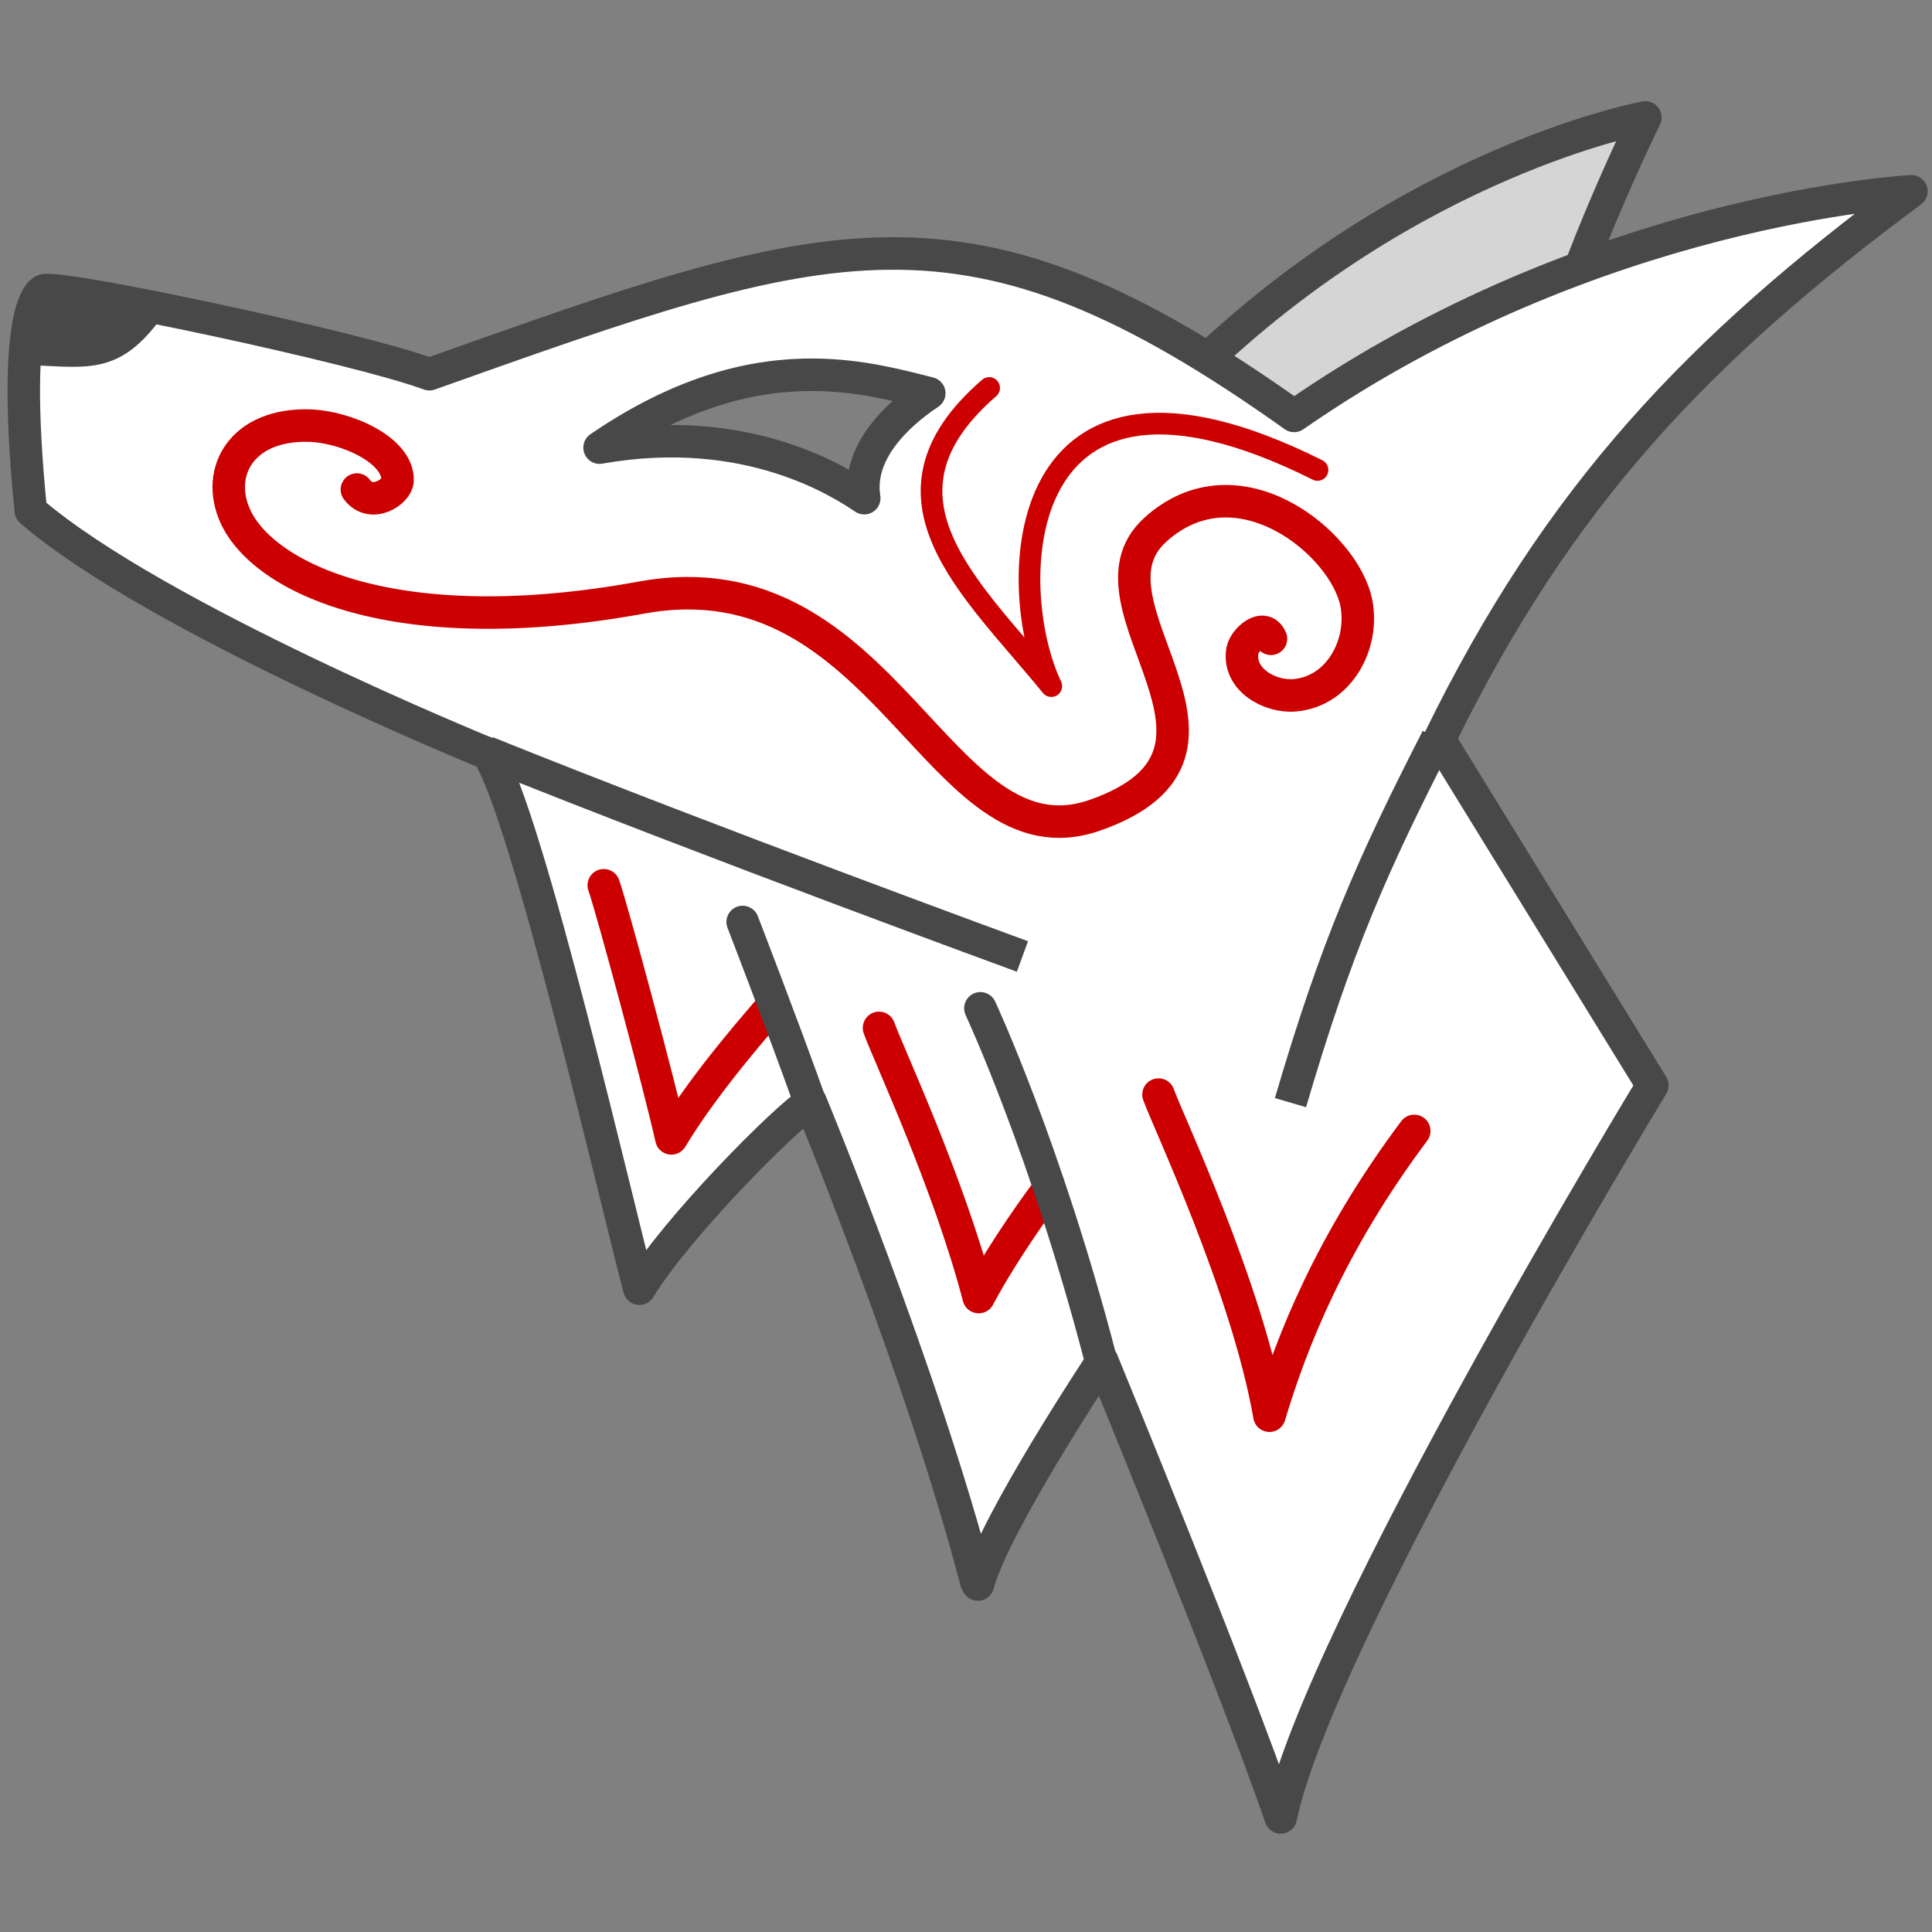 <?xml version="1.0" encoding="UTF-8" standalone="no"?>
<svg
   width="256mm"
   height="256mm"
   viewBox="0 0 256 256"
   version="1.1"
   id="svg8"
   inkscape:version="1.1.1 (c3084ef, 2021-09-22)"
   sodipodi:docname="inugami-logo.svg"
   inkscape:export-filename="/Users/patrickguillerm/dev/inugami/tmp/angular_13/www/analysis/images/inugami-logo.png"
   inkscape:export-xdpi="15.875"
   inkscape:export-ydpi="15.875"
   xmlns:inkscape="http://www.inkscape.org/namespaces/inkscape"
   xmlns:sodipodi="http://sodipodi.sourceforge.net/DTD/sodipodi-0.dtd"
   xmlns="http://www.w3.org/2000/svg"
   xmlns:svg="http://www.w3.org/2000/svg"
   xmlns:rdf="http://www.w3.org/1999/02/22-rdf-syntax-ns#"
   xmlns:cc="http://creativecommons.org/ns#"
   xmlns:dc="http://purl.org/dc/elements/1.1/">
  <rect x="0" y="0" width="256" height="256" fill="#808080" stroke="none"/>
  <defs
     id="defs2" />
  <sodipodi:namedview
     id="base"
     pagecolor="#ffffff"
     bordercolor="#666666"
     borderopacity="1.0"
     inkscape:pageopacity="0.0"
     inkscape:pageshadow="2"
     inkscape:zoom="0.52870357"
     inkscape:cx="330.05262"
     inkscape:cy="326.26979"
     inkscape:document-units="mm"
     inkscape:current-layer="layer3"
     showgrid="false"
     showguides="false"
     inkscape:guide-bbox="true"
     fit-margin-top="0"
     fit-margin-left="0"
     fit-margin-right="0"
     fit-margin-bottom="0"
     inkscape:window-width="1650"
     inkscape:window-height="997"
     inkscape:window-x="5"
     inkscape:window-y="2185"
     inkscape:window-maximized="0"
     inkscape:pagecheckerboard="0"
     width="256mm" />
  <g
     inkscape:groupmode="layer"
     id="layer3"
     inkscape:label="Calque 3"
     transform="translate(-0.332,-1.866)">
    <g
       id="g1018"
       transform="matrix(8.107,0,0,8.107,-1.377,0.157)">
      <path
         inkscape:connector-curvature="0"
         id="path967"
         d="m 27.103,2.131 c 0,0 -1.412,2.878 -1.678,4.516 -4.61,1.979 -5.48,-0.063 -5.681,-0.383 3.543,-3.44 7.359,-4.134 7.359,-4.134 z"
         style="fill:#ffffff;fill-opacity:0.671;stroke:#484848;stroke-width:0.531;stroke-linecap:round;stroke-linejoin:round;stroke-miterlimit:4;stroke-dasharray:none;stroke-dashoffset:0;stroke-opacity:1"
         sodipodi:nodetypes="cccc" />
      <path
         id="path963"
         style="fill:#ffffff;fill-opacity:1;stroke:#484848;stroke-width:2.005;stroke-linecap:round;stroke-linejoin:round;stroke-miterlimit:4;stroke-dasharray:none;stroke-dashoffset:0;stroke-opacity:1"
         d="m 118.686,12.594 c 0,0 -19.565,0.991 -38.074,13.855 C 60.289,11.978 52.103,15.06 27.275,23.877 23.006,22.268 4.558,18.355 3.508,18.705 c 0,0 -2.14,0.373 -0.811,13.598 7.699,6.647 28.166,14.965 28.166,14.965 2.375,3.364 8.28,29.056 9.369,33.014 2.277,-3.76 8.981,-10.524 10.564,-11.514 0,0 6.951,16.797 10.316,29.76 0.99,-3.76 7.664,-13.795 7.664,-13.795 0,0 8.042,19.547 11.012,28.156 C 82.165,101.509 102.709,67.74 102.709,67.74 L 89.576,46.4 C 96.936,31.333 105.569,22.323 118.686,12.594 Z M 51.053,23.91 c 2.825,0.03 5.174,0.664 7.057,1.141 -2.079,1.385 -4.455,3.7 -4.01,6.471 -1.336,-0.891 -7.119,-4.75 -16.324,-3.117 5.228,-3.574 9.646,-4.533 13.277,-4.494 z"
         transform="scale(0.265)" />
      <path
         inkscape:connector-curvature="0"
         id="path961"
         d="M 0.928,4.949 C 1.502,5.003 2.91,5.317 2.91,5.317 2.194,6.361 1.654,6.216 0.686,6.177 c 0,-0.825 0.242,-1.228 0.242,-1.228 z"
         style="fill:#484848;fill-opacity:1;stroke:none;stroke-width:0.295;stroke-linecap:round;stroke-linejoin:round;stroke-miterlimit:4;stroke-dasharray:none;stroke-dashoffset:0;stroke-opacity:1"
         sodipodi:nodetypes="cccc" />
      <path
         style="fill:none;stroke:#484848;stroke-width:0.531;stroke-linecap:butt;stroke-linejoin:miter;stroke-miterlimit:4;stroke-dasharray:none;stroke-opacity:1"
         d="m 16.922,15.844 c 0,0 -5.155,-1.887 -8.756,-3.338 M 23.701,12.277 c -1.063,2.077 -1.645,3.39 -2.398,5.956"
         id="path954"
         inkscape:connector-curvature="0"
         sodipodi:nodetypes="cccc" />
      <path
         sodipodi:nodetypes="ccc"
         style="fill:none;fill-opacity:0.343;stroke:#cc0000;stroke-width:0.531;stroke-linecap:round;stroke-linejoin:round;stroke-miterlimit:4;stroke-dasharray:none;stroke-dashoffset:0;stroke-opacity:1"
         d="m 12.825,16.662 c -0.094,0.119 -1.064,1.192 -1.641,2.155 -0.196,-0.88 -0.964,-3.734 -1.105,-4.137"
         id="path975"
         inkscape:connector-curvature="0" />
      <path
         inkscape:connector-curvature="0"
         id="path977"
         d="m 23.326,18.695 c -1.375,1.837 -2.012,3.467 -2.367,4.655 -0.364,-2.093 -1.672,-4.846 -1.813,-5.249"
         style="fill:none;fill-opacity:0.343;stroke:#cc0000;stroke-width:0.531;stroke-linecap:round;stroke-linejoin:round;stroke-miterlimit:4;stroke-dasharray:none;stroke-dashoffset:0;stroke-opacity:1"
         sodipodi:nodetypes="ccc" />
      <path
         inkscape:connector-curvature="0"
         id="path979"
         d="m 17.323,19.685 c -0.094,0.119 -0.707,0.954 -1.116,1.726 -0.489,-1.876 -1.491,-4.005 -1.629,-4.4"
         style="fill:none;fill-opacity:0.343;stroke:#cc0000;stroke-width:0.531;stroke-linecap:round;stroke-linejoin:round;stroke-miterlimit:4;stroke-dasharray:none;stroke-dashoffset:0;stroke-opacity:1"
         sodipodi:nodetypes="ccc" />
      <path
         id="path983"
         style="fill:none;fill-rule:evenodd;stroke:#cc0000;stroke-width:0.531;stroke-linecap:round;stroke-miterlimit:4;stroke-dasharray:none;stroke-opacity:1"
         d="M 6.044,8.212 C 6.279,8.527 6.698,8.251 6.708,8.069 6.734,7.575 5.875,7.185 5.265,7.167 4.174,7.136 3.726,7.913 4.055,8.644 c 0.457,1.014 2.619,2.068 6.641,1.334 4.021,-0.734 4.845,4.452 7.408,3.558 2.964,-1.034 -0.364,-3.43 0.984,-4.661 1.348,-1.231 3.109,0.224 3.293,1.199 0.126,0.664 -0.278,1.438 -1.009,1.501 -0.409,0.035 -0.936,-0.261 -0.854,-0.731 0.03,-0.174 0.349,-0.47 0.466,-0.192"
         inkscape:connector-curvature="0"
         sodipodi:nodetypes="cccszszcccc" />
      <path
         sodipodi:nodetypes="ccc"
         style="fill:none;fill-opacity:0.343;stroke:#cc0000;stroke-width:0.354;stroke-linecap:round;stroke-linejoin:round;stroke-miterlimit:4;stroke-dasharray:none;stroke-dashoffset:0;stroke-opacity:1"
         d="M 21.745,7.892 C 16.698,5.368 16.627,9.828 17.394,11.425 16.1,9.833 14.314,8.34 16.378,6.552"
         id="path989"
         inkscape:connector-curvature="0" />
      <path
         inkscape:connector-curvature="0"
         id="path971"
         d="M 18.198,22.419 C 17.307,18.989 16.235,16.691 16.235,16.691"
         style="fill:#c9c9c9;fill-opacity:0.343;stroke:#484848;stroke-width:0.531;stroke-linecap:round;stroke-linejoin:round;stroke-miterlimit:4;stroke-dasharray:none;stroke-dashoffset:0;stroke-opacity:1"
         sodipodi:nodetypes="cc" />
      <path
         sodipodi:nodetypes="ccc"
         style="fill:#c9c9c9;fill-opacity:0.343;stroke:#484848;stroke-width:0.531;stroke-linecap:round;stroke-linejoin:round;stroke-miterlimit:4;stroke-dasharray:none;stroke-dashoffset:0;stroke-opacity:1"
         d="m 16.169,26.069 c -0.89,-3.43 -2.729,-7.874 -2.729,-7.874 -0.456,-1.275 -1.091,-2.915 -1.091,-2.915"
         id="path969"
         inkscape:connector-curvature="0" />
    </g>
  </g>
</svg>
